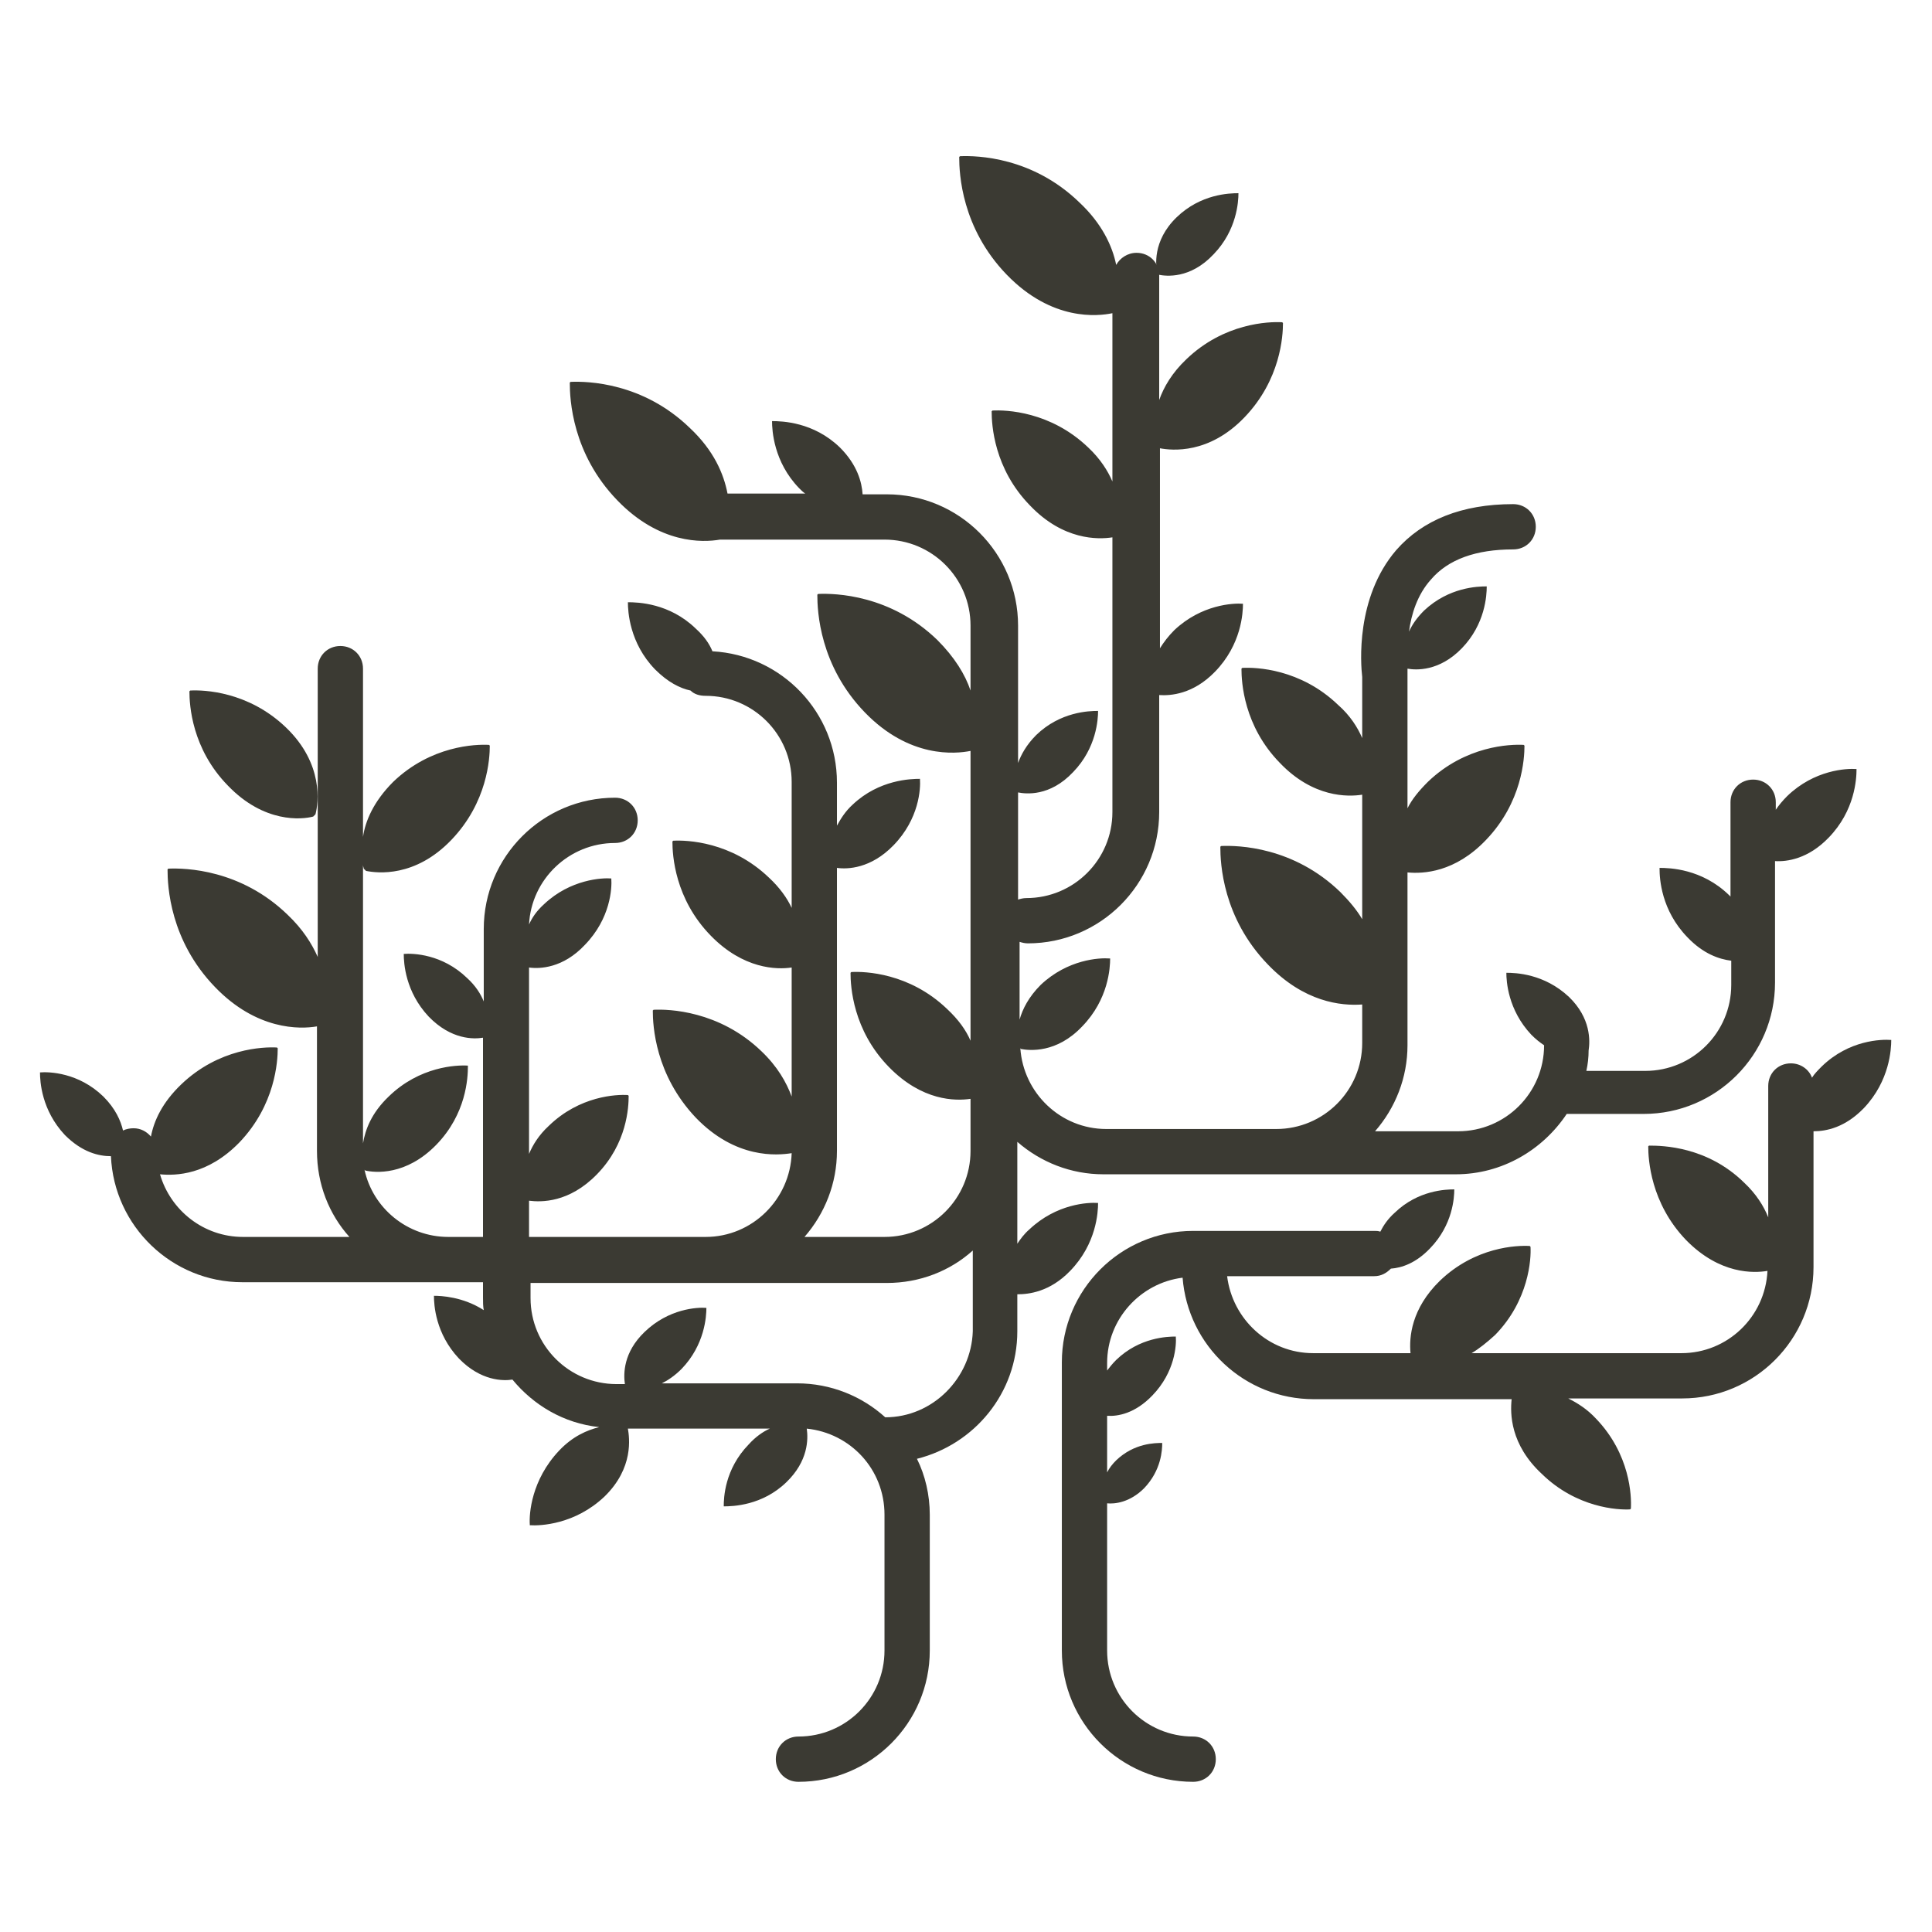 <?xml version="1.0" encoding="utf-8"?>
<!-- Generator: Adobe Illustrator 18.1.1, SVG Export Plug-In . SVG Version: 6.00 Build 0)  -->
<!DOCTYPE svg PUBLIC "-//W3C//DTD SVG 1.1//EN" "http://www.w3.org/Graphics/SVG/1.1/DTD/svg11.dtd">
<svg version="1.1" id="Layer_1" xmlns="http://www.w3.org/2000/svg" xmlns:xlink="http://www.w3.org/1999/xlink" x="0px" y="0px"
	 width="256px" height="256px" viewBox="0 0 256 256" style="enable-background:new 0 0 256 256;" xml:space="preserve">
<style type="text/css">
	.st0{fill:#3B3A33;}
</style>
<g>
	<path class="st0" d="M41.5,108.2l0.3-0.3c0.4-1.5,1.1-6.7-3.9-11.5c-5-4.8-10.9-5-12.7-4.9l-0.1,0.1c0,1.8,0.3,7.6,5.1,12.5
		C35,109.1,40,108.6,41.5,108.2z"/>
	<path class="st0" d="M141.8,168.4c3.5-3.6,3.7-7.8,3.7-9l0,0c-1.3-0.1-5.5,0.1-9.1,3.5c-0.7,0.6-1.2,1.3-1.6,1.9v-13.5
		c3.1,2.7,7.1,4.3,11.4,4.3h46.7c6.1,0,11.5-3.2,14.7-8h10.2c9.6,0,17.4-7.8,17.4-17.4v-16.1c1.6,0.1,4.4-0.3,7.1-3.1
		c3.5-3.6,3.7-7.8,3.7-9.1l0,0c-1.3-0.1-5.6,0.1-9.2,3.6c-0.6,0.6-1.1,1.2-1.5,1.8v-1c0-1.7-1.3-3-3-3c-1.7,0-3,1.3-3,3v12.5
		c-0.1-0.1-0.2-0.2-0.2-0.2c-3.6-3.5-7.9-3.6-9.2-3.6l0,0.1c0,1.3,0.2,5.5,3.7,9.1c2.1,2.2,4.2,2.9,5.8,3.1v3.2
		c0,6.3-5.1,11.4-11.4,11.4h-7.8c0.2-0.9,0.3-1.8,0.3-2.7c0.2-1.3,0.3-4.3-2.6-7.1c-3.3-3.1-7.1-3.2-8.3-3.2l0,0
		c0,1.1,0.2,4.9,3.3,8.2c0.6,0.6,1.1,1,1.7,1.4c0,0,0,0,0,0c0,6.3-5.1,11.4-11.4,11.4h-11c2.7-3.1,4.3-7.1,4.3-11.4v-22.9
		c2.1,0.2,6.3,0,10.4-4.3c4.8-5,5.1-10.8,5.1-12.5l-0.1-0.1c-1.8-0.1-7.7,0.1-12.7,4.9c-1.2,1.2-2.1,2.3-2.7,3.5V89.4
		c0-0.1,0-0.3,0-0.4c0,0,0-0.2,0-0.4c1.1,0.2,4.2,0.4,7.2-2.7c3.1-3.2,3.3-7,3.3-8.2l0,0c-1.2,0-5,0.1-8.3,3.2c-1,1-1.6,1.9-2,2.8
		c0.3-2.3,1.1-4.9,2.9-6.9c2.3-2.7,6-4,10.9-4c1.7,0,3-1.3,3-3s-1.3-3-3-3c-6.8,0-12,2.1-15.5,6.1c-5.4,6.3-4.7,15.1-4.5,16.8v8.1
		c-0.6-1.4-1.6-3-3.2-4.4c-5-4.8-10.9-5-12.7-4.9l-0.1,0.1c0,1.8,0.3,7.6,5.1,12.5c4.4,4.6,9,4.5,10.9,4.2v16.5
		c-0.7-1.2-1.7-2.4-2.9-3.6c-6.2-6-13.5-6.2-15.8-6.1l-0.1,0.1c0,2.2,0.3,9.4,6.3,15.6c4.8,5,9.7,5.5,12.5,5.3v5.1
		c0,6.3-5.1,11.4-11.4,11.4h-22.5c-6.1,0-11-4.8-11.4-10.7l0.1,0.1c1.1,0.2,4.7,0.6,8.1-3c3.5-3.6,3.7-7.8,3.7-9l-0.1,0
		c-1.3-0.1-5.5,0.1-9.1,3.5c-1.6,1.6-2.4,3.2-2.8,4.6v-10.3c0.3,0.1,0.7,0.2,1.1,0.2c9.6,0,17.4-7.8,17.4-17.4V92.1
		c1.5,0.1,4.5-0.1,7.4-3.1c3.5-3.6,3.7-7.8,3.7-9l0,0c-1.3-0.1-5.5,0.1-9.1,3.5c-0.8,0.8-1.4,1.6-1.9,2.4V59.4
		c1.6,0.3,6.5,0.8,11.2-4.1c4.8-5,5.1-10.8,5.1-12.5l-0.1-0.1c-1.8-0.1-7.7,0.1-12.7,4.9c-1.9,1.8-3,3.7-3.6,5.4V36.5
		c0-1.7-1.3-3-3-3c-1.2,0-2.2,0.7-2.7,1.6c-0.5-2.5-1.9-5.5-4.9-8.3c-6.2-6-13.5-6.2-15.8-6.1l-0.1,0.1c0,2.2,0.3,9.4,6.3,15.6
		c6,6.2,12.1,5.5,14,5.1l0,0v22.3c-0.6-1.4-1.6-3-3.2-4.5c-5-4.8-10.9-5-12.7-4.9l-0.1,0.1c0,1.8,0.3,7.6,5.1,12.5
		c4.4,4.6,9,4.5,10.9,4.2v36.4c0,6.3-5.1,11.4-11.4,11.4c-0.4,0-0.8,0.1-1.1,0.2V114c0,0,0,0,0-0.1v-8.9l0,0c1,0.2,4.2,0.6,7.3-2.7
		c3.1-3.2,3.3-7,3.3-8.1l0,0c-1.2,0-5,0.1-8.2,3.2c-1.3,1.3-2,2.6-2.4,3.7V82.9c0-9.6-7.8-17.4-17.4-17.4h-3.2
		c-0.1-1.6-0.7-3.9-3-6.2c-3.5-3.4-7.7-3.5-9-3.5l0,0c0,1.2,0.2,5.4,3.6,8.9c0.3,0.3,0.5,0.5,0.8,0.7H96.4c-0.5-2.6-1.8-5.7-5-8.7
		c-6.2-6-13.5-6.2-15.8-6.1l-0.1,0.1c0,2.2,0.3,9.4,6.3,15.6c5.6,5.8,11.3,5.6,13.6,5.2h21.8c6.3,0,11.4,5.1,11.4,11.4v8.6
		c-0.7-2.1-2.1-4.4-4.4-6.7c-6.2-6-13.5-6.2-15.8-6.1l-0.1,0.1c0,2.2,0.3,9.4,6.3,15.6c5.9,6.1,12,5.5,14,5.1v28.9c0,0,0,0,0,0v9.5
		c-0.6-1.4-1.6-2.8-3.1-4.2c-5-4.8-10.9-5-12.7-4.9l-0.1,0.1c0,1.8,0.3,7.6,5.1,12.5c4.4,4.5,8.8,4.5,10.8,4.2v6.9
		c0,6.3-5.1,11.4-11.4,11.4h-10.6c2.7-3.1,4.3-7.1,4.3-11.4V115c1.4,0.2,4.5,0.1,7.5-3c3.4-3.5,3.6-7.5,3.5-8.8l0,0
		c-1.2,0-5.4,0.1-8.9,3.4c-1,0.9-1.6,1.9-2.1,2.8v-5.7c0-9.3-7.3-16.9-16.5-17.4c-0.4-1-1.1-2-2.2-3c-3.5-3.4-7.7-3.5-9-3.5l0,0
		c0,1.2,0.2,5.4,3.6,8.9c1.7,1.7,3.3,2.5,4.7,2.8c0.5,0.5,1.2,0.7,2,0.7c6.3,0,11.4,5.1,11.4,11.4v16.7c-0.6-1.3-1.6-2.7-3-4
		c-5-4.8-10.9-5-12.7-4.9l-0.1,0.1c0,1.8,0.3,7.6,5.1,12.5c4.3,4.4,8.7,4.5,10.7,4.2v17.1c-0.7-1.9-1.9-4-4-6
		c-5.6-5.4-12.3-5.6-14.3-5.5l-0.1,0.1c0,2,0.3,8.5,5.7,14.2c5.3,5.5,10.8,5,12.7,4.7c-0.2,6.1-5.2,11.1-11.4,11.1h-10H70.1v-4.8
		c1.6,0.2,5.3,0.3,9-3.5c4-4.1,4.2-8.9,4.2-10.4l-0.1-0.1c-1.5-0.1-6.4,0.1-10.5,4.1c-1.3,1.2-2.1,2.5-2.6,3.7v-24.7
		c1.4,0.2,4.5,0.1,7.4-3c3.4-3.5,3.6-7.5,3.5-8.8l0,0c-1.2-0.1-5.4,0.1-8.9,3.4c-1,0.9-1.6,1.8-2,2.7c0.3-6,5.3-10.8,11.4-10.8
		c1.7,0,3-1.3,3-3s-1.3-3-3-3c-9.6,0-17.4,7.8-17.4,17.4v9.6c-0.4-1-1.1-2.1-2.2-3.1c-3.3-3.2-7.2-3.3-8.4-3.2l0,0
		c0,1.2,0.2,5,3.3,8.3c3,3.1,6,3,7.2,2.8v26.4h-4.6c-5.4,0-10-3.8-11.1-8.9l0.1,0.1c1.3,0.3,5.4,0.7,9.4-3.4c4-4.1,4.2-8.9,4.2-10.4
		l0-0.1c-1.5-0.1-6.4,0.1-10.5,4.1c-2.3,2.2-3.1,4.4-3.4,6.2v-36.9c0,0.2,0.1,0.4,0.1,0.5l0.3,0.3c1.5,0.3,6.5,0.9,11.3-4.1
		c4.8-5,5.1-10.8,5.1-12.5l-0.1-0.1c-1.8-0.1-7.7,0.1-12.7,4.9c-2.6,2.6-3.7,5.2-4,7.3V88.6c0-1.7-1.3-3-3-3c-1.7,0-3,1.3-3,3v38.2
		c-0.8-1.8-2-3.7-4-5.6c-6.2-6-13.5-6.2-15.8-6.1l-0.1,0.1c0,2.2,0.3,9.4,6.3,15.6c5.5,5.7,11.2,5.6,13.5,5.2v16.5
		c0,4.4,1.6,8.4,4.3,11.4H32.2c-5.2,0-9.6-3.5-11-8.3c2.1,0.2,6.3,0.1,10.5-4.2c4.8-5,5.1-10.8,5.1-12.5l-0.1-0.1
		c-1.8-0.1-7.7,0.1-12.7,4.9c-2.5,2.4-3.6,4.8-4,6.9c-0.6-0.7-1.4-1.1-2.3-1.1c-0.5,0-1,0.1-1.4,0.3c-0.3-1.3-1-2.9-2.6-4.5
		c-3.3-3.2-7.2-3.3-8.4-3.2l0,0c0,1.2,0.2,5,3.3,8.3c2.3,2.3,4.5,2.8,6.1,2.8c0.4,9.3,8.1,16.7,17.4,16.7h27.3h4.6v2
		c0,0.6,0,1.2,0.1,1.7c-2.8-1.8-5.7-1.9-6.6-1.9l0,0c0,1.2,0.2,5,3.3,8.3c2.9,3,5.9,3,7.1,2.8c2.8,3.4,6.8,5.8,11.5,6.3
		c-1.6,0.4-3.5,1.2-5.3,3.1c-3.7,3.9-4,8.4-3.9,9.8l0,0.1c1.4,0.1,6-0.1,9.9-3.8c3.9-3.8,3.3-7.8,3.1-9l0,0h18.8
		c-0.9,0.4-1.9,1.1-2.8,2.1c-3.2,3.3-3.3,7.1-3.3,8.2l0,0c1.2,0,5.1-0.1,8.3-3.2c2.9-2.8,2.9-5.7,2.7-7.1
		c5.8,0.6,10.3,5.4,10.3,11.4v18c0,6.3-5.1,11.4-11.4,11.4c-1.7,0-3,1.3-3,3c0,1.7,1.3,3,3,3c9.6,0,17.4-7.8,17.4-17.4v-18
		c0-2.6-0.6-5.2-1.7-7.4c7.6-1.9,13.3-8.7,13.3-16.9v-4.9C136.3,171.5,139.1,171.2,141.8,168.4z M117.3,187.8
		c-3.1-2.8-7.2-4.5-11.7-4.5h-0.1c0,0,0,0,0,0H87.7c0.8-0.4,1.7-1,2.6-1.9c3.1-3.2,3.3-7,3.3-8.1l0,0c-1.2-0.1-5,0.1-8.2,3.2
		c-2.8,2.7-2.8,5.5-2.6,6.9h-1.1c-6.3,0-11.4-5.1-11.4-11.4v-2h13.5h10h23.7c4.4,0,8.4-1.6,11.4-4.3v10.7
		C128.7,182.6,123.6,187.8,117.3,187.8z"/>
	<path class="st0" d="M153.5,36.4c1,0.2,4.2,0.6,7.3-2.7c3.1-3.2,3.3-7,3.3-8.1l0,0c-1.2,0-5,0.1-8.2,3.2c-3.2,3.1-2.8,6.5-2.5,7.5
		L153.5,36.4z"/>
	<path class="st0" d="M250.6,137.8L250.6,137.8c-1.3-0.1-5.6,0-9.2,3.5c-0.5,0.5-1,1-1.3,1.5c-0.4-1.1-1.5-1.9-2.8-1.9
		c-1.7,0-3,1.3-3,3v17.4c-0.6-1.5-1.6-3.1-3.2-4.6c-4.9-4.8-10.8-4.9-12.6-4.9l-0.1,0.1c0,1.7,0.3,7.5,5,12.4
		c4.5,4.6,9,4.4,10.8,4.1c-0.3,6.1-5.3,10.9-11.4,10.9h-27.8c1-0.6,2-1.4,3.1-2.4c4.5-4.6,4.8-10.1,4.7-11.7l-0.1-0.1
		c-1.7-0.1-7.2,0.1-11.9,4.6c-3.8,3.7-4.1,7.5-3.9,9.6h-12.9c-5.9,0-10.7-4.5-11.4-10.2h19.5c0.9,0,1.6-0.4,2.2-1
		c1.4-0.1,3.3-0.7,5.2-2.7c3-3.1,3.2-6.7,3.2-7.8l0,0c-1.1,0-4.8,0.1-7.9,3.1c-0.9,0.8-1.5,1.7-1.9,2.5c-0.3-0.1-0.5-0.1-0.8-0.1
		h-24c-9.6,0-17.4,7.8-17.4,17.4v38.2c0,9.6,7.8,17.4,17.4,17.4c1.7,0,3-1.3,3-3s-1.3-3-3-3c-6.3,0-11.4-5.1-11.4-11.4v-19.5
		c1,0.1,3-0.1,4.9-2c2.3-2.4,2.4-5.1,2.4-6l0,0c-0.9,0-3.7,0-6.1,2.3c-0.5,0.5-0.9,1-1.2,1.6v-7.5c1.4,0.1,3.7-0.3,6-2.7
		c3-3.1,3.2-6.7,3.1-7.8l0,0c-1.1,0-4.8,0.1-7.9,3.1c-0.5,0.5-0.9,1-1.2,1.4v-1c0-5.8,4.4-10.6,10-11.3c0.7,9,8.2,16.1,17.4,16.1
		h26.2c-0.2,1.9-0.2,6,4,9.9c4.6,4.5,10.1,4.8,11.7,4.7l0.1-0.1c0.1-1.7-0.1-7.2-4.6-11.9c-1.2-1.3-2.5-2.1-3.7-2.7h15.1
		c9.6,0,17.4-7.8,17.4-17.4v-18c1.7,0,4.2-0.5,6.7-3.1C250.4,143.2,250.6,139,250.6,137.8z"/>
</g>
<g>
</g>
<g>
</g>
<g>
</g>
<g>
</g>
<g>
</g>
<g>
</g>
<g>
</g>
<g>
</g>
<g>
</g>
<g>
</g>
<g>
</g>
<g>
</g>
<g>
</g>
<g>
</g>
<g>
</g>
</svg>

